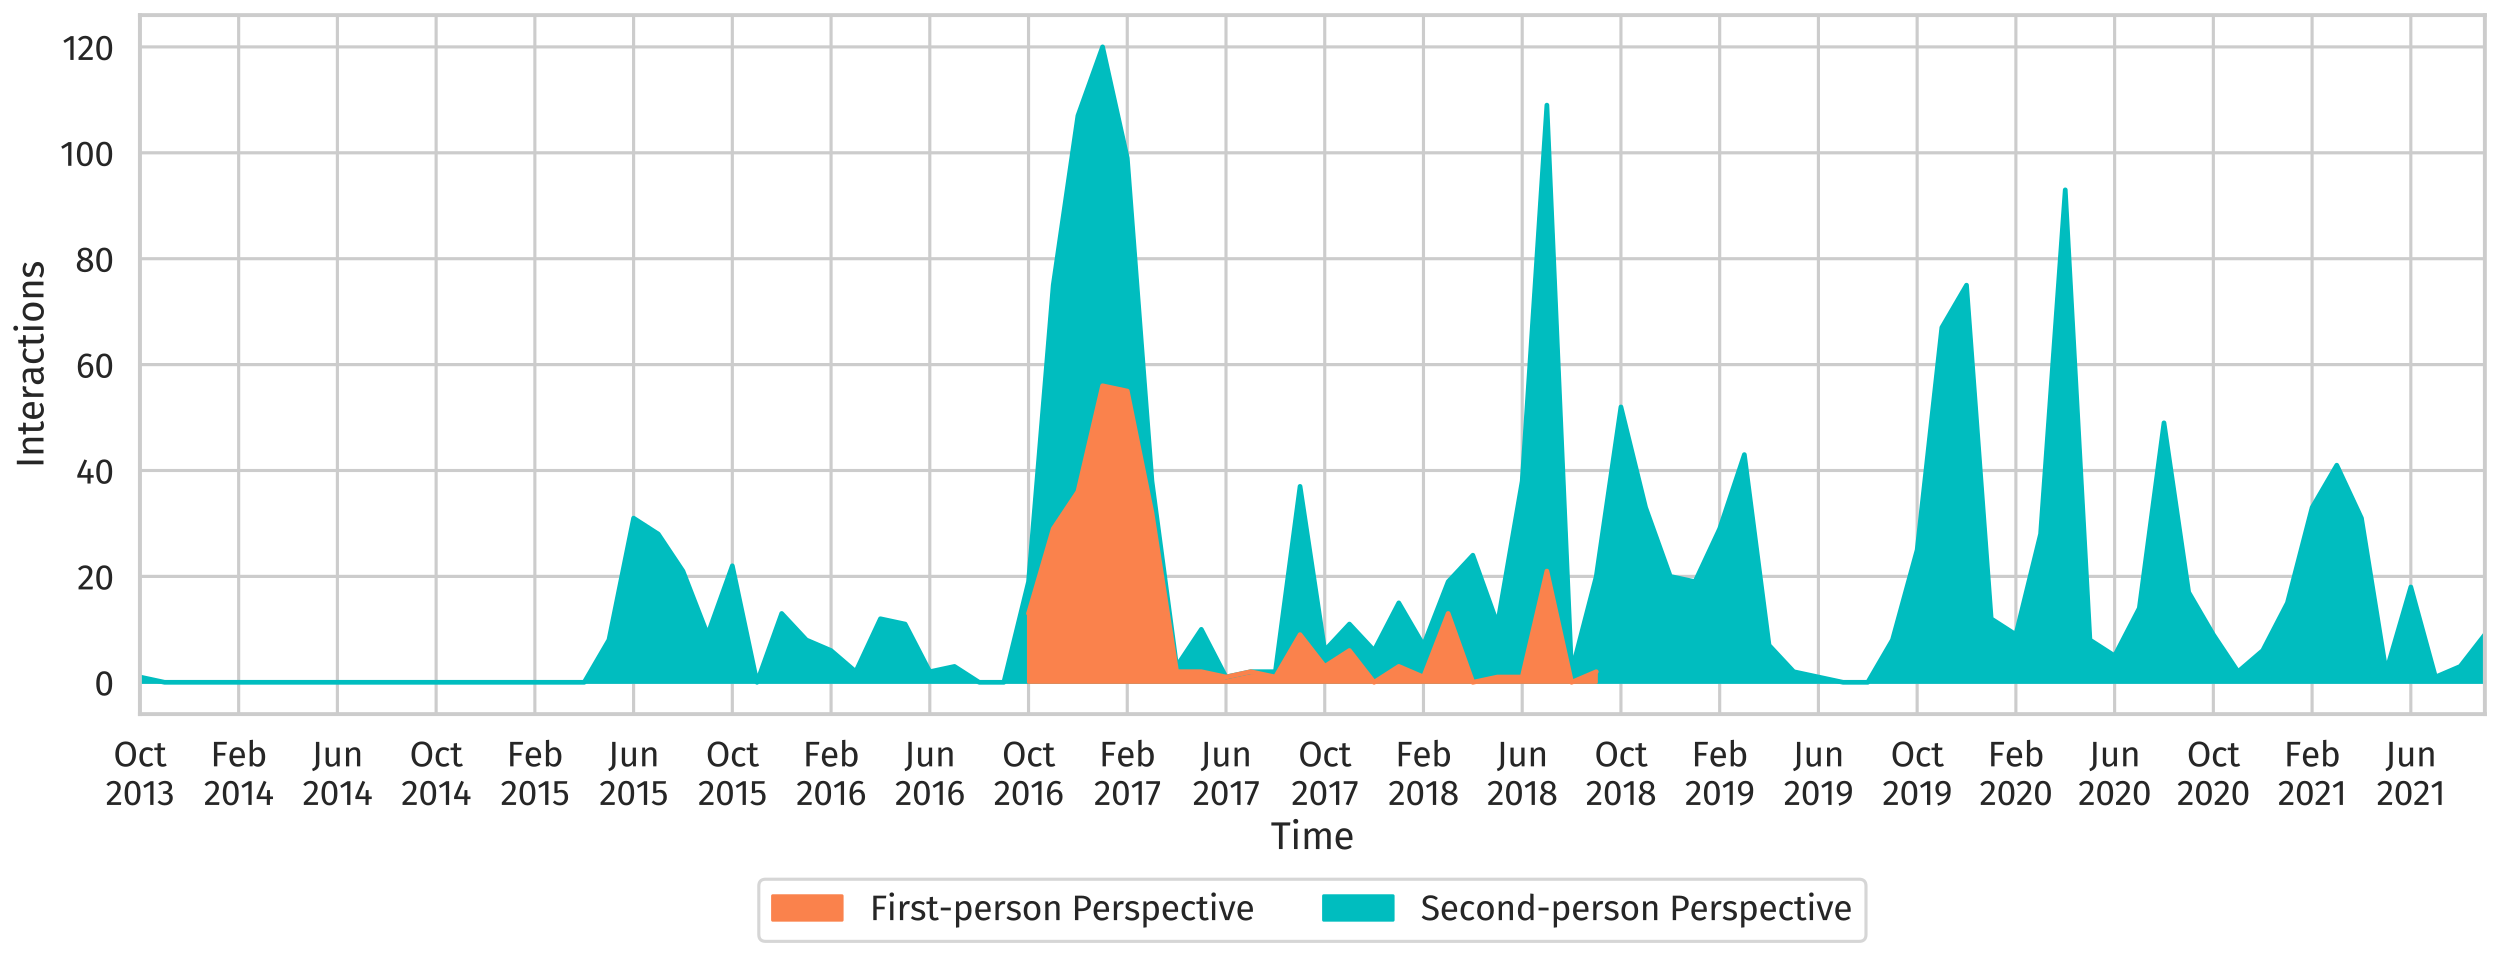 <?xml version="1.0" encoding="utf-8" standalone="no"?>
<!DOCTYPE svg PUBLIC "-//W3C//DTD SVG 1.1//EN"
  "http://www.w3.org/Graphics/SVG/1.1/DTD/svg11.dtd">
<svg xmlns:xlink="http://www.w3.org/1999/xlink" width="1189.79pt" height="455.214pt" viewBox="0 0 1189.79 455.214" xmlns="http://www.w3.org/2000/svg" version="1.1">
 <defs>
  <style type="text/css">*{stroke-linejoin: round; stroke-linecap: butt}</style>
 </defs>
 <g id="figure_1">
  <g id="patch_1">
   <path d="M 0 455.214 
L 1189.79 455.214 
L 1189.79 -0 
L 0 -0 
z
" style="fill: #ffffff"/>
  </g>
  <g id="axes_1">
   <g id="patch_2">
    <path d="M 66.59 339.84 
L 1182.59 339.84 
L 1182.59 7.2 
L 66.59 7.2 
z
" style="fill: #ffffff"/>
   </g>
   <g id="matplotlib.axis_1">
    <g id="xtick_1">
     <g id="line2d_1">
      <path d="M 66.59 339.84 
L 66.59 7.2 
" clip-path="url(#ped667e64c3)" style="fill: none; stroke: #cccccc; stroke-width: 1.5; stroke-linecap: round"/>
     </g>
     <g id="text_1">
      <!-- Oct -->
      <g style="fill: #262626" transform="translate(53.96 364.715) scale(0.165 -0.165)">
       <defs>
        <path id="FiraSans-Regular-4f" d="M 2214 4486 
Q 2771 4486 3190 4220 
Q 3610 3955 3843 3443 
Q 4077 2931 4077 2202 
Q 4077 1485 3843 973 
Q 3610 461 3190 192 
Q 2771 -77 2214 -77 
Q 1658 -77 1238 185 
Q 819 448 585 960 
Q 352 1472 352 2195 
Q 352 2906 585 3424 
Q 819 3942 1241 4214 
Q 1664 4486 2214 4486 
z
M 2214 3987 
Q 1638 3987 1318 3552 
Q 998 3117 998 2195 
Q 998 1280 1321 851 
Q 1645 422 2214 422 
Q 3430 422 3430 2202 
Q 3430 3987 2214 3987 
z
" transform="scale(0.016)"/>
        <path id="FiraSans-Regular-63" d="M 1837 3450 
Q 2138 3450 2387 3363 
Q 2637 3277 2867 3085 
L 2586 2714 
Q 2406 2842 2236 2902 
Q 2067 2963 1862 2963 
Q 1453 2963 1225 2636 
Q 998 2310 998 1670 
Q 998 1030 1222 726 
Q 1446 422 1862 422 
Q 2061 422 2227 483 
Q 2394 544 2598 678 
L 2867 294 
Q 2406 -77 1837 -77 
Q 1152 -77 758 384 
Q 365 845 365 1658 
Q 365 2195 544 2598 
Q 723 3002 1052 3226 
Q 1382 3450 1837 3450 
z
" transform="scale(0.016)"/>
        <path id="FiraSans-Regular-74" d="M 2310 154 
Q 1978 -77 1555 -77 
Q 1126 -77 886 169 
Q 646 416 646 883 
L 646 2918 
L 58 2918 
L 58 3373 
L 646 3373 
L 646 4134 
L 1235 4205 
L 1235 3373 
L 2035 3373 
L 1971 2918 
L 1235 2918 
L 1235 909 
Q 1235 646 1328 528 
Q 1421 410 1638 410 
Q 1837 410 2086 544 
L 2310 154 
z
" transform="scale(0.016)"/>
       </defs>
       <use xlink:href="#FiraSans-Regular-4f"/>
       <use xlink:href="#FiraSans-Regular-63" transform="translate(69.2 0)"/>
       <use xlink:href="#FiraSans-Regular-74" transform="translate(117 0)"/>
      </g>
      <!-- 2013 -->
      <g style="fill: #262626" transform="translate(50.214 383.079) scale(0.165 -0.165)">
       <defs>
        <path id="FiraSans-Regular-32" d="M 1459 4346 
Q 1843 4346 2134 4192 
Q 2426 4038 2586 3772 
Q 2746 3507 2746 3174 
Q 2746 2784 2570 2425 
Q 2394 2067 2029 1651 
Q 1664 1235 922 493 
L 2848 493 
L 2778 0 
L 250 0 
L 250 467 
Q 1107 1357 1465 1769 
Q 1824 2182 1977 2489 
Q 2131 2797 2131 3149 
Q 2131 3482 1939 3670 
Q 1747 3859 1427 3859 
Q 1165 3859 966 3750 
Q 768 3642 544 3392 
L 160 3699 
Q 422 4026 742 4186 
Q 1062 4346 1459 4346 
z
" transform="scale(0.016)"/>
        <path id="FiraSans-Regular-30" d="M 1786 4346 
Q 2496 4346 2857 3779 
Q 3219 3213 3219 2138 
Q 3219 1062 2857 492 
Q 2496 -77 1786 -77 
Q 1075 -77 713 492 
Q 352 1062 352 2138 
Q 352 3213 713 3779 
Q 1075 4346 1786 4346 
z
M 1786 3878 
Q 1370 3878 1168 3468 
Q 966 3059 966 2138 
Q 966 1216 1168 803 
Q 1370 390 1786 390 
Q 2195 390 2400 803 
Q 2605 1216 2605 2138 
Q 2605 3053 2400 3465 
Q 2195 3878 1786 3878 
z
" transform="scale(0.016)"/>
        <path id="FiraSans-Regular-31" d="M 2067 4282 
L 2067 0 
L 1478 0 
L 1478 3654 
L 480 3046 
L 224 3462 
L 1549 4282 
L 2067 4282 
z
" transform="scale(0.016)"/>
        <path id="FiraSans-Regular-33" d="M 1440 4346 
Q 1837 4346 2121 4198 
Q 2406 4051 2556 3801 
Q 2707 3552 2707 3258 
Q 2707 2867 2480 2614 
Q 2253 2362 1875 2272 
Q 2304 2234 2573 1965 
Q 2842 1696 2842 1235 
Q 2842 864 2662 563 
Q 2483 262 2150 92 
Q 1818 -77 1382 -77 
Q 992 -77 665 67 
Q 339 211 96 499 
L 448 826 
Q 659 608 880 505 
Q 1101 403 1363 403 
Q 1766 403 1996 630 
Q 2227 858 2227 1242 
Q 2227 1664 2009 1837 
Q 1792 2010 1376 2010 
L 1056 2010 
L 1126 2464 
L 1344 2464 
Q 1677 2464 1897 2662 
Q 2118 2861 2118 3219 
Q 2118 3520 1926 3696 
Q 1734 3872 1408 3872 
Q 1158 3872 950 3782 
Q 742 3693 525 3488 
L 218 3840 
Q 762 4346 1440 4346 
z
" transform="scale(0.016)"/>
       </defs>
       <use xlink:href="#FiraSans-Regular-32"/>
       <use xlink:href="#FiraSans-Regular-30" transform="translate(49.5 0)"/>
       <use xlink:href="#FiraSans-Regular-31" transform="translate(105.3 0)"/>
       <use xlink:href="#FiraSans-Regular-33" transform="translate(148.6 0)"/>
      </g>
     </g>
    </g>
    <g id="xtick_2">
     <g id="line2d_2">
      <path d="M 113.58 339.84 
L 113.58 7.2 
" clip-path="url(#ped667e64c3)" style="fill: none; stroke: #cccccc; stroke-width: 1.5; stroke-linecap: round"/>
     </g>
     <g id="text_2">
      <!-- Feb -->
      <g style="fill: #262626" transform="translate(100.132 364.715) scale(0.165 -0.165)">
       <defs>
        <path id="FiraSans-Regular-46" d="M 640 0 
L 640 4410 
L 2982 4410 
L 2912 3923 
L 1248 3923 
L 1248 2419 
L 2688 2419 
L 2688 1939 
L 1248 1939 
L 1248 0 
L 640 0 
z
" transform="scale(0.016)"/>
        <path id="FiraSans-Regular-65" d="M 3155 1786 
Q 3155 1638 3142 1485 
L 992 1485 
Q 1030 928 1273 665 
Q 1517 403 1901 403 
Q 2144 403 2349 473 
Q 2554 544 2778 698 
L 3034 346 
Q 2496 -77 1856 -77 
Q 1152 -77 758 384 
Q 365 845 365 1651 
Q 365 2176 534 2582 
Q 704 2989 1021 3219 
Q 1338 3450 1766 3450 
Q 2438 3450 2796 3008 
Q 3155 2566 3155 1786 
z
M 2573 1958 
Q 2573 2458 2374 2720 
Q 2176 2982 1779 2982 
Q 1056 2982 992 1920 
L 2573 1920 
L 2573 1958 
z
" transform="scale(0.016)"/>
        <path id="FiraSans-Regular-62" d="M 2150 3450 
Q 2726 3450 3065 2986 
Q 3405 2522 3405 1690 
Q 3405 1165 3245 765 
Q 3085 365 2784 144 
Q 2483 -77 2080 -77 
Q 1549 -77 1184 371 
L 1126 0 
L 608 0 
L 608 4730 
L 1197 4800 
L 1197 2950 
Q 1562 3450 2150 3450 
z
M 1939 390 
Q 2330 390 2550 707 
Q 2771 1024 2771 1690 
Q 2771 2374 2566 2678 
Q 2362 2982 1984 2982 
Q 1536 2982 1197 2458 
L 1197 845 
Q 1331 634 1526 512 
Q 1722 390 1939 390 
z
" transform="scale(0.016)"/>
       </defs>
       <use xlink:href="#FiraSans-Regular-46"/>
       <use xlink:href="#FiraSans-Regular-65" transform="translate(49.1 0)"/>
       <use xlink:href="#FiraSans-Regular-62" transform="translate(103.6 0)"/>
      </g>
      <!-- 2014 -->
      <g style="fill: #262626" transform="translate(96.932 383.079) scale(0.165 -0.165)">
       <defs>
        <path id="FiraSans-Regular-34" d="M 3213 1523 
L 3213 1056 
L 2656 1056 
L 2656 0 
L 2086 0 
L 2086 1056 
L 256 1056 
L 256 1478 
L 1542 4346 
L 2035 4141 
L 877 1523 
L 2093 1523 
L 2144 2675 
L 2656 2675 
L 2656 1523 
L 3213 1523 
z
" transform="scale(0.016)"/>
       </defs>
       <use xlink:href="#FiraSans-Regular-32"/>
       <use xlink:href="#FiraSans-Regular-30" transform="translate(49.5 0)"/>
       <use xlink:href="#FiraSans-Regular-31" transform="translate(105.3 0)"/>
       <use xlink:href="#FiraSans-Regular-34" transform="translate(148.6 0)"/>
      </g>
     </g>
    </g>
    <g id="xtick_3">
     <g id="line2d_3">
      <path d="M 160.569 339.84 
L 160.569 7.2 
" clip-path="url(#ped667e64c3)" style="fill: none; stroke: #cccccc; stroke-width: 1.5; stroke-linecap: round"/>
     </g>
     <g id="text_3">
      <!-- Jun -->
      <g style="fill: #262626" transform="translate(148.417 364.715) scale(0.165 -0.165)">
       <defs>
        <path id="FiraSans-Regular-4a" d="M 1344 614 
Q 1344 -38 1059 -364 
Q 774 -691 192 -877 
L 32 -435 
Q 326 -320 473 -185 
Q 621 -51 678 141 
Q 736 333 736 640 
L 736 4410 
L 1344 4410 
L 1344 614 
z
" transform="scale(0.016)"/>
        <path id="FiraSans-Regular-75" d="M 3117 0 
L 2611 0 
L 2566 525 
Q 2374 211 2124 67 
Q 1875 -77 1517 -77 
Q 1075 -77 825 192 
Q 576 461 576 954 
L 576 3373 
L 1165 3373 
L 1165 1018 
Q 1165 672 1286 528 
Q 1408 384 1683 384 
Q 2176 384 2528 966 
L 2528 3373 
L 3117 3373 
L 3117 0 
z
" transform="scale(0.016)"/>
        <path id="FiraSans-Regular-6e" d="M 2195 3450 
Q 2656 3450 2915 3174 
Q 3174 2899 3174 2419 
L 3174 0 
L 2586 0 
L 2586 2336 
Q 2586 2694 2451 2841 
Q 2317 2989 2054 2989 
Q 1786 2989 1581 2835 
Q 1376 2682 1197 2394 
L 1197 0 
L 608 0 
L 608 3373 
L 1114 3373 
L 1165 2874 
Q 1344 3142 1609 3296 
Q 1875 3450 2195 3450 
z
" transform="scale(0.016)"/>
       </defs>
       <use xlink:href="#FiraSans-Regular-4a"/>
       <use xlink:href="#FiraSans-Regular-75" transform="translate(30.5 0)"/>
       <use xlink:href="#FiraSans-Regular-6e" transform="translate(88.7 0)"/>
      </g>
      <!-- 2014 -->
      <g style="fill: #262626" transform="translate(143.921 383.079) scale(0.165 -0.165)">
       <use xlink:href="#FiraSans-Regular-32"/>
       <use xlink:href="#FiraSans-Regular-30" transform="translate(49.5 0)"/>
       <use xlink:href="#FiraSans-Regular-31" transform="translate(105.3 0)"/>
       <use xlink:href="#FiraSans-Regular-34" transform="translate(148.6 0)"/>
      </g>
     </g>
    </g>
    <g id="xtick_4">
     <g id="line2d_4">
      <path d="M 207.559 339.84 
L 207.559 7.2 
" clip-path="url(#ped667e64c3)" style="fill: none; stroke: #cccccc; stroke-width: 1.5; stroke-linecap: round"/>
     </g>
     <g id="text_4">
      <!-- Oct -->
      <g style="fill: #262626" transform="translate(194.929 364.715) scale(0.165 -0.165)">
       <use xlink:href="#FiraSans-Regular-4f"/>
       <use xlink:href="#FiraSans-Regular-63" transform="translate(69.2 0)"/>
       <use xlink:href="#FiraSans-Regular-74" transform="translate(117 0)"/>
      </g>
      <!-- 2014 -->
      <g style="fill: #262626" transform="translate(190.911 383.079) scale(0.165 -0.165)">
       <use xlink:href="#FiraSans-Regular-32"/>
       <use xlink:href="#FiraSans-Regular-30" transform="translate(49.5 0)"/>
       <use xlink:href="#FiraSans-Regular-31" transform="translate(105.3 0)"/>
       <use xlink:href="#FiraSans-Regular-34" transform="translate(148.6 0)"/>
      </g>
     </g>
    </g>
    <g id="xtick_5">
     <g id="line2d_5">
      <path d="M 254.548 339.84 
L 254.548 7.2 
" clip-path="url(#ped667e64c3)" style="fill: none; stroke: #cccccc; stroke-width: 1.5; stroke-linecap: round"/>
     </g>
     <g id="text_5">
      <!-- Feb -->
      <g style="fill: #262626" transform="translate(241.101 364.715) scale(0.165 -0.165)">
       <use xlink:href="#FiraSans-Regular-46"/>
       <use xlink:href="#FiraSans-Regular-65" transform="translate(49.1 0)"/>
       <use xlink:href="#FiraSans-Regular-62" transform="translate(103.6 0)"/>
      </g>
      <!-- 2015 -->
      <g style="fill: #262626" transform="translate(238.157 383.079) scale(0.165 -0.165)">
       <defs>
        <path id="FiraSans-Regular-35" d="M 2688 3821 
L 1018 3821 
L 1018 2560 
Q 1344 2726 1702 2726 
Q 2253 2726 2585 2364 
Q 2918 2003 2918 1370 
Q 2918 947 2732 617 
Q 2547 288 2211 105 
Q 1875 -77 1434 -77 
Q 1043 -77 736 60 
Q 429 198 166 467 
L 512 806 
Q 717 602 934 502 
Q 1152 403 1427 403 
Q 1837 403 2070 659 
Q 2304 915 2304 1382 
Q 2304 1850 2093 2061 
Q 1882 2272 1523 2272 
Q 1357 2272 1216 2237 
Q 1075 2202 915 2125 
L 454 2125 
L 454 4282 
L 2771 4282 
L 2688 3821 
z
" transform="scale(0.016)"/>
       </defs>
       <use xlink:href="#FiraSans-Regular-32"/>
       <use xlink:href="#FiraSans-Regular-30" transform="translate(49.5 0)"/>
       <use xlink:href="#FiraSans-Regular-31" transform="translate(105.3 0)"/>
       <use xlink:href="#FiraSans-Regular-35" transform="translate(148.6 0)"/>
      </g>
     </g>
    </g>
    <g id="xtick_6">
     <g id="line2d_6">
      <path d="M 301.538 339.84 
L 301.538 7.2 
" clip-path="url(#ped667e64c3)" style="fill: none; stroke: #cccccc; stroke-width: 1.5; stroke-linecap: round"/>
     </g>
     <g id="text_6">
      <!-- Jun -->
      <g style="fill: #262626" transform="translate(289.386 364.715) scale(0.165 -0.165)">
       <use xlink:href="#FiraSans-Regular-4a"/>
       <use xlink:href="#FiraSans-Regular-75" transform="translate(30.5 0)"/>
       <use xlink:href="#FiraSans-Regular-6e" transform="translate(88.7 0)"/>
      </g>
      <!-- 2015 -->
      <g style="fill: #262626" transform="translate(285.146 383.079) scale(0.165 -0.165)">
       <use xlink:href="#FiraSans-Regular-32"/>
       <use xlink:href="#FiraSans-Regular-30" transform="translate(49.5 0)"/>
       <use xlink:href="#FiraSans-Regular-31" transform="translate(105.3 0)"/>
       <use xlink:href="#FiraSans-Regular-35" transform="translate(148.6 0)"/>
      </g>
     </g>
    </g>
    <g id="xtick_7">
     <g id="line2d_7">
      <path d="M 348.527 339.84 
L 348.527 7.2 
" clip-path="url(#ped667e64c3)" style="fill: none; stroke: #cccccc; stroke-width: 1.5; stroke-linecap: round"/>
     </g>
     <g id="text_7">
      <!-- Oct -->
      <g style="fill: #262626" transform="translate(335.897 364.715) scale(0.165 -0.165)">
       <use xlink:href="#FiraSans-Regular-4f"/>
       <use xlink:href="#FiraSans-Regular-63" transform="translate(69.2 0)"/>
       <use xlink:href="#FiraSans-Regular-74" transform="translate(117 0)"/>
      </g>
      <!-- 2015 -->
      <g style="fill: #262626" transform="translate(332.136 383.079) scale(0.165 -0.165)">
       <use xlink:href="#FiraSans-Regular-32"/>
       <use xlink:href="#FiraSans-Regular-30" transform="translate(49.5 0)"/>
       <use xlink:href="#FiraSans-Regular-31" transform="translate(105.3 0)"/>
       <use xlink:href="#FiraSans-Regular-35" transform="translate(148.6 0)"/>
      </g>
     </g>
    </g>
    <g id="xtick_8">
     <g id="line2d_8">
      <path d="M 395.517 339.84 
L 395.517 7.2 
" clip-path="url(#ped667e64c3)" style="fill: none; stroke: #cccccc; stroke-width: 1.5; stroke-linecap: round"/>
     </g>
     <g id="text_8">
      <!-- Feb -->
      <g style="fill: #262626" transform="translate(382.069 364.715) scale(0.165 -0.165)">
       <use xlink:href="#FiraSans-Regular-46"/>
       <use xlink:href="#FiraSans-Regular-65" transform="translate(49.1 0)"/>
       <use xlink:href="#FiraSans-Regular-62" transform="translate(103.6 0)"/>
      </g>
      <!-- 2016 -->
      <g style="fill: #262626" transform="translate(378.861 383.079) scale(0.165 -0.165)">
       <defs>
        <path id="FiraSans-Regular-36" d="M 1971 2816 
Q 2298 2816 2566 2662 
Q 2835 2509 2995 2201 
Q 3155 1894 3155 1453 
Q 3155 998 2972 649 
Q 2790 301 2480 112 
Q 2170 -77 1792 -77 
Q 1043 -77 697 476 
Q 352 1030 352 2010 
Q 352 2707 547 3235 
Q 742 3763 1107 4054 
Q 1472 4346 1971 4346 
Q 2458 4346 2854 4083 
L 2624 3693 
Q 2323 3878 1965 3878 
Q 1504 3878 1235 3436 
Q 966 2995 941 2253 
Q 1338 2816 1971 2816 
z
M 1792 390 
Q 2163 390 2361 672 
Q 2560 954 2560 1434 
Q 2560 2349 1869 2349 
Q 1587 2349 1350 2192 
Q 1114 2035 947 1760 
Q 966 1056 1168 723 
Q 1370 390 1792 390 
z
" transform="scale(0.016)"/>
       </defs>
       <use xlink:href="#FiraSans-Regular-32"/>
       <use xlink:href="#FiraSans-Regular-30" transform="translate(49.5 0)"/>
       <use xlink:href="#FiraSans-Regular-31" transform="translate(105.3 0)"/>
       <use xlink:href="#FiraSans-Regular-36" transform="translate(148.6 0)"/>
      </g>
     </g>
    </g>
    <g id="xtick_9">
     <g id="line2d_9">
      <path d="M 442.506 339.84 
L 442.506 7.2 
" clip-path="url(#ped667e64c3)" style="fill: none; stroke: #cccccc; stroke-width: 1.5; stroke-linecap: round"/>
     </g>
     <g id="text_9">
      <!-- Jun -->
      <g style="fill: #262626" transform="translate(430.354 364.715) scale(0.165 -0.165)">
       <use xlink:href="#FiraSans-Regular-4a"/>
       <use xlink:href="#FiraSans-Regular-75" transform="translate(30.5 0)"/>
       <use xlink:href="#FiraSans-Regular-6e" transform="translate(88.7 0)"/>
      </g>
      <!-- 2016 -->
      <g style="fill: #262626" transform="translate(425.85 383.079) scale(0.165 -0.165)">
       <use xlink:href="#FiraSans-Regular-32"/>
       <use xlink:href="#FiraSans-Regular-30" transform="translate(49.5 0)"/>
       <use xlink:href="#FiraSans-Regular-31" transform="translate(105.3 0)"/>
       <use xlink:href="#FiraSans-Regular-36" transform="translate(148.6 0)"/>
      </g>
     </g>
    </g>
    <g id="xtick_10">
     <g id="line2d_10">
      <path d="M 489.496 339.84 
L 489.496 7.2 
" clip-path="url(#ped667e64c3)" style="fill: none; stroke: #cccccc; stroke-width: 1.5; stroke-linecap: round"/>
     </g>
     <g id="text_10">
      <!-- Oct -->
      <g style="fill: #262626" transform="translate(476.865 364.715) scale(0.165 -0.165)">
       <use xlink:href="#FiraSans-Regular-4f"/>
       <use xlink:href="#FiraSans-Regular-63" transform="translate(69.2 0)"/>
       <use xlink:href="#FiraSans-Regular-74" transform="translate(117 0)"/>
      </g>
      <!-- 2016 -->
      <g style="fill: #262626" transform="translate(472.84 383.079) scale(0.165 -0.165)">
       <use xlink:href="#FiraSans-Regular-32"/>
       <use xlink:href="#FiraSans-Regular-30" transform="translate(49.5 0)"/>
       <use xlink:href="#FiraSans-Regular-31" transform="translate(105.3 0)"/>
       <use xlink:href="#FiraSans-Regular-36" transform="translate(148.6 0)"/>
      </g>
     </g>
    </g>
    <g id="xtick_11">
     <g id="line2d_11">
      <path d="M 536.485 339.84 
L 536.485 7.2 
" clip-path="url(#ped667e64c3)" style="fill: none; stroke: #cccccc; stroke-width: 1.5; stroke-linecap: round"/>
     </g>
     <g id="text_11">
      <!-- Feb -->
      <g style="fill: #262626" transform="translate(523.038 364.715) scale(0.165 -0.165)">
       <use xlink:href="#FiraSans-Regular-46"/>
       <use xlink:href="#FiraSans-Regular-65" transform="translate(49.1 0)"/>
       <use xlink:href="#FiraSans-Regular-62" transform="translate(103.6 0)"/>
      </g>
      <!-- 2017 -->
      <g style="fill: #262626" transform="translate(520.563 383.079) scale(0.165 -0.165)">
       <defs>
        <path id="FiraSans-Regular-37" d="M 2650 4282 
L 2650 3840 
L 1050 -64 
L 512 115 
L 2054 3802 
L 160 3802 
L 160 4282 
L 2650 4282 
z
" transform="scale(0.016)"/>
       </defs>
       <use xlink:href="#FiraSans-Regular-32"/>
       <use xlink:href="#FiraSans-Regular-30" transform="translate(49.5 0)"/>
       <use xlink:href="#FiraSans-Regular-31" transform="translate(105.3 0)"/>
       <use xlink:href="#FiraSans-Regular-37" transform="translate(148.6 0)"/>
      </g>
     </g>
    </g>
    <g id="xtick_12">
     <g id="line2d_12">
      <path d="M 583.475 339.84 
L 583.475 7.2 
" clip-path="url(#ped667e64c3)" style="fill: none; stroke: #cccccc; stroke-width: 1.5; stroke-linecap: round"/>
     </g>
     <g id="text_12">
      <!-- Jun -->
      <g style="fill: #262626" transform="translate(571.323 364.715) scale(0.165 -0.165)">
       <use xlink:href="#FiraSans-Regular-4a"/>
       <use xlink:href="#FiraSans-Regular-75" transform="translate(30.5 0)"/>
       <use xlink:href="#FiraSans-Regular-6e" transform="translate(88.7 0)"/>
      </g>
      <!-- 2017 -->
      <g style="fill: #262626" transform="translate(567.552 383.079) scale(0.165 -0.165)">
       <use xlink:href="#FiraSans-Regular-32"/>
       <use xlink:href="#FiraSans-Regular-30" transform="translate(49.5 0)"/>
       <use xlink:href="#FiraSans-Regular-31" transform="translate(105.3 0)"/>
       <use xlink:href="#FiraSans-Regular-37" transform="translate(148.6 0)"/>
      </g>
     </g>
    </g>
    <g id="xtick_13">
     <g id="line2d_13">
      <path d="M 630.464 339.84 
L 630.464 7.2 
" clip-path="url(#ped667e64c3)" style="fill: none; stroke: #cccccc; stroke-width: 1.5; stroke-linecap: round"/>
     </g>
     <g id="text_13">
      <!-- Oct -->
      <g style="fill: #262626" transform="translate(617.834 364.715) scale(0.165 -0.165)">
       <use xlink:href="#FiraSans-Regular-4f"/>
       <use xlink:href="#FiraSans-Regular-63" transform="translate(69.2 0)"/>
       <use xlink:href="#FiraSans-Regular-74" transform="translate(117 0)"/>
      </g>
      <!-- 2017 -->
      <g style="fill: #262626" transform="translate(614.542 383.079) scale(0.165 -0.165)">
       <use xlink:href="#FiraSans-Regular-32"/>
       <use xlink:href="#FiraSans-Regular-30" transform="translate(49.5 0)"/>
       <use xlink:href="#FiraSans-Regular-31" transform="translate(105.3 0)"/>
       <use xlink:href="#FiraSans-Regular-37" transform="translate(148.6 0)"/>
      </g>
     </g>
    </g>
    <g id="xtick_14">
     <g id="line2d_14">
      <path d="M 677.454 339.84 
L 677.454 7.2 
" clip-path="url(#ped667e64c3)" style="fill: none; stroke: #cccccc; stroke-width: 1.5; stroke-linecap: round"/>
     </g>
     <g id="text_14">
      <!-- Feb -->
      <g style="fill: #262626" transform="translate(664.006 364.715) scale(0.165 -0.165)">
       <use xlink:href="#FiraSans-Regular-46"/>
       <use xlink:href="#FiraSans-Regular-65" transform="translate(49.1 0)"/>
       <use xlink:href="#FiraSans-Regular-62" transform="translate(103.6 0)"/>
      </g>
      <!-- 2018 -->
      <g style="fill: #262626" transform="translate(660.649 383.079) scale(0.165 -0.165)">
       <defs>
        <path id="FiraSans-Regular-38" d="M 2336 2298 
Q 3238 1933 3238 1146 
Q 3238 794 3049 515 
Q 2861 237 2521 80 
Q 2182 -77 1754 -77 
Q 1318 -77 985 76 
Q 653 230 470 505 
Q 288 781 288 1133 
Q 288 1530 502 1798 
Q 717 2067 1133 2246 
Q 794 2419 630 2665 
Q 467 2912 467 3245 
Q 467 3590 649 3840 
Q 832 4090 1129 4218 
Q 1427 4346 1766 4346 
Q 2099 4346 2396 4224 
Q 2694 4102 2880 3856 
Q 3066 3610 3066 3264 
Q 3066 2944 2886 2713 
Q 2707 2483 2336 2298 
z
M 1766 3904 
Q 1434 3904 1238 3731 
Q 1043 3558 1043 3238 
Q 1043 2931 1232 2771 
Q 1421 2611 1837 2477 
L 1946 2438 
Q 2234 2605 2362 2790 
Q 2490 2976 2490 3245 
Q 2490 3546 2301 3725 
Q 2112 3904 1766 3904 
z
M 1760 390 
Q 2157 390 2390 595 
Q 2624 800 2624 1139 
Q 2624 1370 2534 1526 
Q 2445 1683 2246 1801 
Q 2048 1920 1690 2042 
L 1530 2099 
Q 1210 1946 1056 1712 
Q 902 1478 902 1133 
Q 902 781 1132 585 
Q 1363 390 1760 390 
z
" transform="scale(0.016)"/>
       </defs>
       <use xlink:href="#FiraSans-Regular-32"/>
       <use xlink:href="#FiraSans-Regular-30" transform="translate(49.5 0)"/>
       <use xlink:href="#FiraSans-Regular-31" transform="translate(105.3 0)"/>
       <use xlink:href="#FiraSans-Regular-38" transform="translate(148.6 0)"/>
      </g>
     </g>
    </g>
    <g id="xtick_15">
     <g id="line2d_15">
      <path d="M 724.443 339.84 
L 724.443 7.2 
" clip-path="url(#ped667e64c3)" style="fill: none; stroke: #cccccc; stroke-width: 1.5; stroke-linecap: round"/>
     </g>
     <g id="text_15">
      <!-- Jun -->
      <g style="fill: #262626" transform="translate(712.291 364.715) scale(0.165 -0.165)">
       <use xlink:href="#FiraSans-Regular-4a"/>
       <use xlink:href="#FiraSans-Regular-75" transform="translate(30.5 0)"/>
       <use xlink:href="#FiraSans-Regular-6e" transform="translate(88.7 0)"/>
      </g>
      <!-- 2018 -->
      <g style="fill: #262626" transform="translate(707.639 383.079) scale(0.165 -0.165)">
       <use xlink:href="#FiraSans-Regular-32"/>
       <use xlink:href="#FiraSans-Regular-30" transform="translate(49.5 0)"/>
       <use xlink:href="#FiraSans-Regular-31" transform="translate(105.3 0)"/>
       <use xlink:href="#FiraSans-Regular-38" transform="translate(148.6 0)"/>
      </g>
     </g>
    </g>
    <g id="xtick_16">
     <g id="line2d_16">
      <path d="M 771.432 339.84 
L 771.432 7.2 
" clip-path="url(#ped667e64c3)" style="fill: none; stroke: #cccccc; stroke-width: 1.5; stroke-linecap: round"/>
     </g>
     <g id="text_16">
      <!-- Oct -->
      <g style="fill: #262626" transform="translate(758.802 364.715) scale(0.165 -0.165)">
       <use xlink:href="#FiraSans-Regular-4f"/>
       <use xlink:href="#FiraSans-Regular-63" transform="translate(69.2 0)"/>
       <use xlink:href="#FiraSans-Regular-74" transform="translate(117 0)"/>
      </g>
      <!-- 2018 -->
      <g style="fill: #262626" transform="translate(754.628 383.079) scale(0.165 -0.165)">
       <use xlink:href="#FiraSans-Regular-32"/>
       <use xlink:href="#FiraSans-Regular-30" transform="translate(49.5 0)"/>
       <use xlink:href="#FiraSans-Regular-31" transform="translate(105.3 0)"/>
       <use xlink:href="#FiraSans-Regular-38" transform="translate(148.6 0)"/>
      </g>
     </g>
    </g>
    <g id="xtick_17">
     <g id="line2d_17">
      <path d="M 818.422 339.84 
L 818.422 7.2 
" clip-path="url(#ped667e64c3)" style="fill: none; stroke: #cccccc; stroke-width: 1.5; stroke-linecap: round"/>
     </g>
     <g id="text_17">
      <!-- Feb -->
      <g style="fill: #262626" transform="translate(804.974 364.715) scale(0.165 -0.165)">
       <use xlink:href="#FiraSans-Regular-46"/>
       <use xlink:href="#FiraSans-Regular-65" transform="translate(49.1 0)"/>
       <use xlink:href="#FiraSans-Regular-62" transform="translate(103.6 0)"/>
      </g>
      <!-- 2019 -->
      <g style="fill: #262626" transform="translate(801.832 383.079) scale(0.165 -0.165)">
       <defs>
        <path id="FiraSans-Regular-39" d="M 1658 4346 
Q 2336 4346 2688 3901 
Q 3040 3456 3040 2682 
Q 3040 1805 2803 1270 
Q 2566 736 2080 419 
Q 1594 102 762 -141 
L 627 301 
Q 1485 544 1942 960 
Q 2400 1376 2432 2067 
Q 2285 1837 2035 1696 
Q 1786 1555 1472 1555 
Q 1139 1555 870 1724 
Q 602 1894 445 2204 
Q 288 2515 288 2931 
Q 288 3366 473 3686 
Q 659 4006 969 4176 
Q 1280 4346 1658 4346 
z
M 1594 2016 
Q 2099 2016 2445 2547 
Q 2458 3258 2269 3568 
Q 2080 3878 1670 3878 
Q 1293 3878 1088 3628 
Q 883 3379 883 2918 
Q 883 2470 1075 2243 
Q 1267 2016 1594 2016 
z
" transform="scale(0.016)"/>
       </defs>
       <use xlink:href="#FiraSans-Regular-32"/>
       <use xlink:href="#FiraSans-Regular-30" transform="translate(49.5 0)"/>
       <use xlink:href="#FiraSans-Regular-31" transform="translate(105.3 0)"/>
       <use xlink:href="#FiraSans-Regular-39" transform="translate(148.6 0)"/>
      </g>
     </g>
    </g>
    <g id="xtick_18">
     <g id="line2d_18">
      <path d="M 865.411 339.84 
L 865.411 7.2 
" clip-path="url(#ped667e64c3)" style="fill: none; stroke: #cccccc; stroke-width: 1.5; stroke-linecap: round"/>
     </g>
     <g id="text_18">
      <!-- Jun -->
      <g style="fill: #262626" transform="translate(853.259 364.715) scale(0.165 -0.165)">
       <use xlink:href="#FiraSans-Regular-4a"/>
       <use xlink:href="#FiraSans-Regular-75" transform="translate(30.5 0)"/>
       <use xlink:href="#FiraSans-Regular-6e" transform="translate(88.7 0)"/>
      </g>
      <!-- 2019 -->
      <g style="fill: #262626" transform="translate(848.821 383.079) scale(0.165 -0.165)">
       <use xlink:href="#FiraSans-Regular-32"/>
       <use xlink:href="#FiraSans-Regular-30" transform="translate(49.5 0)"/>
       <use xlink:href="#FiraSans-Regular-31" transform="translate(105.3 0)"/>
       <use xlink:href="#FiraSans-Regular-39" transform="translate(148.6 0)"/>
      </g>
     </g>
    </g>
    <g id="xtick_19">
     <g id="line2d_19">
      <path d="M 912.401 339.84 
L 912.401 7.2 
" clip-path="url(#ped667e64c3)" style="fill: none; stroke: #cccccc; stroke-width: 1.5; stroke-linecap: round"/>
     </g>
     <g id="text_19">
      <!-- Oct -->
      <g style="fill: #262626" transform="translate(899.771 364.715) scale(0.165 -0.165)">
       <use xlink:href="#FiraSans-Regular-4f"/>
       <use xlink:href="#FiraSans-Regular-63" transform="translate(69.2 0)"/>
       <use xlink:href="#FiraSans-Regular-74" transform="translate(117 0)"/>
      </g>
      <!-- 2019 -->
      <g style="fill: #262626" transform="translate(895.811 383.079) scale(0.165 -0.165)">
       <use xlink:href="#FiraSans-Regular-32"/>
       <use xlink:href="#FiraSans-Regular-30" transform="translate(49.5 0)"/>
       <use xlink:href="#FiraSans-Regular-31" transform="translate(105.3 0)"/>
       <use xlink:href="#FiraSans-Regular-39" transform="translate(148.6 0)"/>
      </g>
     </g>
    </g>
    <g id="xtick_20">
     <g id="line2d_20">
      <path d="M 959.39 339.84 
L 959.39 7.2 
" clip-path="url(#ped667e64c3)" style="fill: none; stroke: #cccccc; stroke-width: 1.5; stroke-linecap: round"/>
     </g>
     <g id="text_20">
      <!-- Feb -->
      <g style="fill: #262626" transform="translate(945.943 364.715) scale(0.165 -0.165)">
       <use xlink:href="#FiraSans-Regular-46"/>
       <use xlink:href="#FiraSans-Regular-65" transform="translate(49.1 0)"/>
       <use xlink:href="#FiraSans-Regular-62" transform="translate(103.6 0)"/>
      </g>
      <!-- 2020 -->
      <g style="fill: #262626" transform="translate(942.016 383.079) scale(0.165 -0.165)">
       <use xlink:href="#FiraSans-Regular-32"/>
       <use xlink:href="#FiraSans-Regular-30" transform="translate(49.5 0)"/>
       <use xlink:href="#FiraSans-Regular-32" transform="translate(105.3 0)"/>
       <use xlink:href="#FiraSans-Regular-30" transform="translate(154.8 0)"/>
      </g>
     </g>
    </g>
    <g id="xtick_21">
     <g id="line2d_21">
      <path d="M 1006.38 339.84 
L 1006.38 7.2 
" clip-path="url(#ped667e64c3)" style="fill: none; stroke: #cccccc; stroke-width: 1.5; stroke-linecap: round"/>
     </g>
     <g id="text_21">
      <!-- Jun -->
      <g style="fill: #262626" transform="translate(994.228 364.715) scale(0.165 -0.165)">
       <use xlink:href="#FiraSans-Regular-4a"/>
       <use xlink:href="#FiraSans-Regular-75" transform="translate(30.5 0)"/>
       <use xlink:href="#FiraSans-Regular-6e" transform="translate(88.7 0)"/>
      </g>
      <!-- 2020 -->
      <g style="fill: #262626" transform="translate(989.006 383.079) scale(0.165 -0.165)">
       <use xlink:href="#FiraSans-Regular-32"/>
       <use xlink:href="#FiraSans-Regular-30" transform="translate(49.5 0)"/>
       <use xlink:href="#FiraSans-Regular-32" transform="translate(105.3 0)"/>
       <use xlink:href="#FiraSans-Regular-30" transform="translate(154.8 0)"/>
      </g>
     </g>
    </g>
    <g id="xtick_22">
     <g id="line2d_22">
      <path d="M 1053.369 339.84 
L 1053.369 7.2 
" clip-path="url(#ped667e64c3)" style="fill: none; stroke: #cccccc; stroke-width: 1.5; stroke-linecap: round"/>
     </g>
     <g id="text_22">
      <!-- Oct -->
      <g style="fill: #262626" transform="translate(1040.739 364.715) scale(0.165 -0.165)">
       <use xlink:href="#FiraSans-Regular-4f"/>
       <use xlink:href="#FiraSans-Regular-63" transform="translate(69.2 0)"/>
       <use xlink:href="#FiraSans-Regular-74" transform="translate(117 0)"/>
      </g>
      <!-- 2020 -->
      <g style="fill: #262626" transform="translate(1035.995 383.079) scale(0.165 -0.165)">
       <use xlink:href="#FiraSans-Regular-32"/>
       <use xlink:href="#FiraSans-Regular-30" transform="translate(49.5 0)"/>
       <use xlink:href="#FiraSans-Regular-32" transform="translate(105.3 0)"/>
       <use xlink:href="#FiraSans-Regular-30" transform="translate(154.8 0)"/>
      </g>
     </g>
    </g>
    <g id="xtick_23">
     <g id="line2d_23">
      <path d="M 1100.359 339.84 
L 1100.359 7.2 
" clip-path="url(#ped667e64c3)" style="fill: none; stroke: #cccccc; stroke-width: 1.5; stroke-linecap: round"/>
     </g>
     <g id="text_23">
      <!-- Feb -->
      <g style="fill: #262626" transform="translate(1086.911 364.715) scale(0.165 -0.165)">
       <use xlink:href="#FiraSans-Regular-46"/>
       <use xlink:href="#FiraSans-Regular-65" transform="translate(49.1 0)"/>
       <use xlink:href="#FiraSans-Regular-62" transform="translate(103.6 0)"/>
      </g>
      <!-- 2021 -->
      <g style="fill: #262626" transform="translate(1084.016 383.079) scale(0.165 -0.165)">
       <use xlink:href="#FiraSans-Regular-32"/>
       <use xlink:href="#FiraSans-Regular-30" transform="translate(49.5 0)"/>
       <use xlink:href="#FiraSans-Regular-32" transform="translate(105.3 0)"/>
       <use xlink:href="#FiraSans-Regular-31" transform="translate(154.8 0)"/>
      </g>
     </g>
    </g>
    <g id="xtick_24">
     <g id="line2d_24">
      <path d="M 1147.348 339.84 
L 1147.348 7.2 
" clip-path="url(#ped667e64c3)" style="fill: none; stroke: #cccccc; stroke-width: 1.5; stroke-linecap: round"/>
     </g>
     <g id="text_24">
      <!-- Jun -->
      <g style="fill: #262626" transform="translate(1135.196 364.715) scale(0.165 -0.165)">
       <use xlink:href="#FiraSans-Regular-4a"/>
       <use xlink:href="#FiraSans-Regular-75" transform="translate(30.5 0)"/>
       <use xlink:href="#FiraSans-Regular-6e" transform="translate(88.7 0)"/>
      </g>
      <!-- 2021 -->
      <g style="fill: #262626" transform="translate(1131.006 383.079) scale(0.165 -0.165)">
       <use xlink:href="#FiraSans-Regular-32"/>
       <use xlink:href="#FiraSans-Regular-30" transform="translate(49.5 0)"/>
       <use xlink:href="#FiraSans-Regular-32" transform="translate(105.3 0)"/>
       <use xlink:href="#FiraSans-Regular-31" transform="translate(154.8 0)"/>
      </g>
     </g>
    </g>
    <g id="xtick_25"/>
    <g id="xtick_26"/>
    <g id="xtick_27"/>
    <g id="xtick_28"/>
    <g id="xtick_29"/>
    <g id="xtick_30"/>
    <g id="xtick_31"/>
    <g id="xtick_32"/>
    <g id="xtick_33"/>
    <g id="xtick_34"/>
    <g id="xtick_35"/>
    <g id="xtick_36"/>
    <g id="xtick_37"/>
    <g id="xtick_38"/>
    <g id="xtick_39"/>
    <g id="xtick_40"/>
    <g id="xtick_41"/>
    <g id="xtick_42"/>
    <g id="xtick_43"/>
    <g id="xtick_44"/>
    <g id="xtick_45"/>
    <g id="xtick_46"/>
    <g id="xtick_47"/>
    <g id="xtick_48"/>
    <g id="text_25">
     <!-- Time -->
     <g style="fill: #262626" transform="translate(604.781 404.093) scale(0.18 -0.18)">
      <defs>
       <path id="FiraSans-Regular-54" d="M 3245 4410 
L 3181 3891 
L 1958 3891 
L 1958 0 
L 1350 0 
L 1350 3891 
L 96 3891 
L 96 4410 
L 3245 4410 
z
" transform="scale(0.016)"/>
       <path id="FiraSans-Regular-69" d="M 1197 3373 
L 1197 0 
L 608 0 
L 608 3373 
L 1197 3373 
z
M 896 4992 
Q 1082 4992 1197 4877 
Q 1312 4762 1312 4589 
Q 1312 4416 1197 4304 
Q 1082 4192 896 4192 
Q 717 4192 601 4304 
Q 486 4416 486 4589 
Q 486 4762 601 4877 
Q 717 4992 896 4992 
z
" transform="scale(0.016)"/>
       <path id="FiraSans-Regular-6d" d="M 3994 3450 
Q 4410 3450 4659 3171 
Q 4909 2893 4909 2419 
L 4909 0 
L 4320 0 
L 4320 2336 
Q 4320 2989 3846 2989 
Q 3597 2989 3424 2845 
Q 3251 2701 3053 2394 
L 3053 0 
L 2464 0 
L 2464 2336 
Q 2464 2989 1990 2989 
Q 1734 2989 1561 2841 
Q 1389 2694 1197 2394 
L 1197 0 
L 608 0 
L 608 3373 
L 1114 3373 
L 1165 2880 
Q 1542 3450 2138 3450 
Q 2451 3450 2672 3290 
Q 2893 3130 2989 2842 
Q 3187 3136 3427 3293 
Q 3667 3450 3994 3450 
z
" transform="scale(0.016)"/>
      </defs>
      <use xlink:href="#FiraSans-Regular-54"/>
      <use xlink:href="#FiraSans-Regular-69" transform="translate(51.7 0)"/>
      <use xlink:href="#FiraSans-Regular-6d" transform="translate(79.9 0)"/>
      <use xlink:href="#FiraSans-Regular-65" transform="translate(165.6 0)"/>
     </g>
    </g>
   </g>
   <g id="matplotlib.axis_2">
    <g id="ytick_1">
     <g id="line2d_25">
      <path d="M 66.59 324.72 
L 1182.59 324.72 
" clip-path="url(#ped667e64c3)" style="fill: none; stroke: #cccccc; stroke-width: 1.5; stroke-linecap: round"/>
     </g>
     <g id="text_26">
      <!-- 0 -->
      <g style="fill: #262626" transform="translate(44.884 330.908) scale(0.165 -0.165)">
       <use xlink:href="#FiraSans-Regular-30"/>
      </g>
     </g>
    </g>
    <g id="ytick_2">
     <g id="line2d_26">
      <path d="M 66.59 274.32 
L 1182.59 274.32 
" clip-path="url(#ped667e64c3)" style="fill: none; stroke: #cccccc; stroke-width: 1.5; stroke-linecap: round"/>
     </g>
     <g id="text_27">
      <!-- 20 -->
      <g style="fill: #262626" transform="translate(36.716 280.507) scale(0.165 -0.165)">
       <use xlink:href="#FiraSans-Regular-32"/>
       <use xlink:href="#FiraSans-Regular-30" transform="translate(49.5 0)"/>
      </g>
     </g>
    </g>
    <g id="ytick_3">
     <g id="line2d_27">
      <path d="M 66.59 223.92 
L 1182.59 223.92 
" clip-path="url(#ped667e64c3)" style="fill: none; stroke: #cccccc; stroke-width: 1.5; stroke-linecap: round"/>
     </g>
     <g id="text_28">
      <!-- 40 -->
      <g style="fill: #262626" transform="translate(36.105 230.107) scale(0.165 -0.165)">
       <use xlink:href="#FiraSans-Regular-34"/>
       <use xlink:href="#FiraSans-Regular-30" transform="translate(53.2 0)"/>
      </g>
     </g>
    </g>
    <g id="ytick_4">
     <g id="line2d_28">
      <path d="M 66.59 173.52 
L 1182.59 173.52 
" clip-path="url(#ped667e64c3)" style="fill: none; stroke: #cccccc; stroke-width: 1.5; stroke-linecap: round"/>
     </g>
     <g id="text_29">
      <!-- 60 -->
      <g style="fill: #262626" transform="translate(36.09 179.708) scale(0.165 -0.165)">
       <use xlink:href="#FiraSans-Regular-36"/>
       <use xlink:href="#FiraSans-Regular-30" transform="translate(53.3 0)"/>
      </g>
     </g>
    </g>
    <g id="ytick_5">
     <g id="line2d_29">
      <path d="M 66.59 123.12 
L 1182.59 123.12 
" clip-path="url(#ped667e64c3)" style="fill: none; stroke: #cccccc; stroke-width: 1.5; stroke-linecap: round"/>
     </g>
     <g id="text_30">
      <!-- 80 -->
      <g style="fill: #262626" transform="translate(35.793 129.308) scale(0.165 -0.165)">
       <use xlink:href="#FiraSans-Regular-38"/>
       <use xlink:href="#FiraSans-Regular-30" transform="translate(55.1 0)"/>
      </g>
     </g>
    </g>
    <g id="ytick_6">
     <g id="line2d_30">
      <path d="M 66.59 72.72 
L 1182.59 72.72 
" clip-path="url(#ped667e64c3)" style="fill: none; stroke: #cccccc; stroke-width: 1.5; stroke-linecap: round"/>
     </g>
     <g id="text_31">
      <!-- 100 -->
      <g style="fill: #262626" transform="translate(28.533 78.907) scale(0.165 -0.165)">
       <use xlink:href="#FiraSans-Regular-31"/>
       <use xlink:href="#FiraSans-Regular-30" transform="translate(43.3 0)"/>
       <use xlink:href="#FiraSans-Regular-30" transform="translate(99.1 0)"/>
      </g>
     </g>
    </g>
    <g id="ytick_7">
     <g id="line2d_31">
      <path d="M 66.59 22.32 
L 1182.59 22.32 
" clip-path="url(#ped667e64c3)" style="fill: none; stroke: #cccccc; stroke-width: 1.5; stroke-linecap: round"/>
     </g>
     <g id="text_32">
      <!-- 120 -->
      <g style="fill: #262626" transform="translate(29.572 28.508) scale(0.165 -0.165)">
       <use xlink:href="#FiraSans-Regular-31"/>
       <use xlink:href="#FiraSans-Regular-32" transform="translate(43.3 0)"/>
       <use xlink:href="#FiraSans-Regular-30" transform="translate(92.8 0)"/>
      </g>
     </g>
    </g>
    <g id="text_33">
     <!-- Interactions -->
     <g style="fill: #262626" transform="translate(20.7 222.794) rotate(-90) scale(0.18 -0.18)">
      <defs>
       <path id="FiraSans-Regular-49" d="M 1248 4410 
L 1248 0 
L 640 0 
L 640 4410 
L 1248 4410 
z
" transform="scale(0.016)"/>
       <path id="FiraSans-Regular-72" d="M 2074 3450 
Q 2253 3450 2406 3411 
L 2298 2835 
Q 2144 2874 2003 2874 
Q 1690 2874 1498 2643 
Q 1306 2413 1197 1926 
L 1197 0 
L 608 0 
L 608 3373 
L 1114 3373 
L 1171 2688 
Q 1306 3066 1536 3258 
Q 1766 3450 2074 3450 
z
" transform="scale(0.016)"/>
       <path id="FiraSans-Regular-61" d="M 2880 787 
Q 2880 582 2950 483 
Q 3021 384 3162 333 
L 3027 -77 
Q 2765 -45 2605 70 
Q 2445 186 2368 429 
Q 2029 -77 1363 -77 
Q 864 -77 576 204 
Q 288 486 288 941 
Q 288 1478 675 1766 
Q 1062 2054 1773 2054 
L 2291 2054 
L 2291 2304 
Q 2291 2662 2118 2816 
Q 1946 2970 1587 2970 
Q 1216 2970 678 2790 
L 531 3219 
Q 1158 3450 1696 3450 
Q 2291 3450 2585 3158 
Q 2880 2867 2880 2330 
L 2880 787 
z
M 1498 365 
Q 2003 365 2291 890 
L 2291 1664 
L 1850 1664 
Q 915 1664 915 973 
Q 915 672 1062 518 
Q 1210 365 1498 365 
z
" transform="scale(0.016)"/>
       <path id="FiraSans-Regular-6f" d="M 1875 3450 
Q 2586 3450 2979 2976 
Q 3373 2502 3373 1690 
Q 3373 1165 3193 765 
Q 3014 365 2675 144 
Q 2336 -77 1869 -77 
Q 1158 -77 761 396 
Q 365 870 365 1683 
Q 365 2208 544 2608 
Q 723 3008 1062 3229 
Q 1402 3450 1875 3450 
z
M 1875 2976 
Q 998 2976 998 1683 
Q 998 397 1869 397 
Q 2739 397 2739 1690 
Q 2739 2976 1875 2976 
z
" transform="scale(0.016)"/>
       <path id="FiraSans-Regular-73" d="M 1523 3450 
Q 1869 3450 2144 3354 
Q 2419 3258 2669 3066 
L 2419 2694 
Q 2189 2842 1981 2912 
Q 1773 2982 1542 2982 
Q 1254 2982 1088 2864 
Q 922 2746 922 2541 
Q 922 2336 1078 2221 
Q 1235 2106 1645 1997 
Q 2208 1856 2486 1613 
Q 2765 1370 2765 947 
Q 2765 448 2377 185 
Q 1990 -77 1434 -77 
Q 666 -77 160 365 
L 474 723 
Q 902 397 1421 397 
Q 1754 397 1949 534 
Q 2144 672 2144 909 
Q 2144 1082 2073 1187 
Q 2003 1293 1830 1373 
Q 1658 1453 1325 1542 
Q 787 1683 547 1920 
Q 307 2157 307 2522 
Q 307 2784 464 2998 
Q 621 3213 899 3331 
Q 1178 3450 1523 3450 
z
" transform="scale(0.016)"/>
      </defs>
      <use xlink:href="#FiraSans-Regular-49"/>
      <use xlink:href="#FiraSans-Regular-6e" transform="translate(29.5 0)"/>
      <use xlink:href="#FiraSans-Regular-74" transform="translate(88.1 0)"/>
      <use xlink:href="#FiraSans-Regular-65" transform="translate(124.2 0)"/>
      <use xlink:href="#FiraSans-Regular-72" transform="translate(178.7 0)"/>
      <use xlink:href="#FiraSans-Regular-61" transform="translate(217.3 0)"/>
      <use xlink:href="#FiraSans-Regular-63" transform="translate(271.7 0)"/>
      <use xlink:href="#FiraSans-Regular-74" transform="translate(319.5 0)"/>
      <use xlink:href="#FiraSans-Regular-69" transform="translate(355.6 0)"/>
      <use xlink:href="#FiraSans-Regular-6f" transform="translate(383.8 0)"/>
      <use xlink:href="#FiraSans-Regular-6e" transform="translate(442.2 0)"/>
      <use xlink:href="#FiraSans-Regular-73" transform="translate(500.8 0)"/>
     </g>
    </g>
   </g>
   <g id="FillBetweenPolyCollection_1">
    <defs>
     <path id="ma074987a3d" d="M 66.59 -133.014 
L 66.59 -130.494 
L 78.338 -130.494 
L 90.085 -130.494 
L 101.832 -130.494 
L 113.58 -130.494 
L 125.327 -130.494 
L 137.075 -130.494 
L 148.822 -130.494 
L 160.569 -130.494 
L 172.317 -130.494 
L 184.064 -130.494 
L 195.811 -130.494 
L 207.559 -130.494 
L 219.306 -130.494 
L 231.054 -130.494 
L 242.801 -130.494 
L 254.548 -130.494 
L 266.296 -130.494 
L 278.043 -130.494 
L 289.79 -130.494 
L 301.538 -130.494 
L 313.285 -130.494 
L 325.032 -130.494 
L 336.78 -130.494 
L 348.527 -130.494 
L 360.275 -130.494 
L 372.022 -130.494 
L 383.769 -130.494 
L 395.517 -130.494 
L 407.264 -130.494 
L 419.011 -130.494 
L 430.759 -130.494 
L 442.506 -130.494 
L 454.254 -130.494 
L 466.001 -130.494 
L 477.748 -130.494 
L 489.496 -130.494 
L 501.243 -130.494 
L 512.99 -130.494 
L 524.738 -130.494 
L 536.485 -130.494 
L 548.232 -130.494 
L 559.98 -130.494 
L 571.727 -130.494 
L 583.475 -130.494 
L 595.222 -130.494 
L 606.969 -130.494 
L 618.717 -130.494 
L 630.464 -130.494 
L 642.211 -130.494 
L 653.959 -130.494 
L 665.706 -130.494 
L 677.454 -130.494 
L 689.201 -130.494 
L 700.948 -130.494 
L 712.696 -130.494 
L 724.443 -130.494 
L 736.19 -130.494 
L 747.938 -130.494 
L 759.685 -130.494 
L 771.432 -130.494 
L 783.18 -130.494 
L 794.927 -130.494 
L 806.675 -130.494 
L 818.422 -130.494 
L 830.169 -130.494 
L 841.917 -130.494 
L 853.664 -130.494 
L 865.411 -130.494 
L 877.159 -130.494 
L 888.906 -130.494 
L 900.654 -130.494 
L 912.401 -130.494 
L 924.148 -130.494 
L 935.896 -130.494 
L 947.643 -130.494 
L 959.39 -130.494 
L 971.138 -130.494 
L 982.885 -130.494 
L 994.632 -130.494 
L 1006.38 -130.494 
L 1018.127 -130.494 
L 1029.875 -130.494 
L 1041.622 -130.494 
L 1053.369 -130.494 
L 1065.117 -130.494 
L 1076.864 -130.494 
L 1088.611 -130.494 
L 1100.359 -130.494 
L 1112.106 -130.494 
L 1123.854 -130.494 
L 1135.601 -130.494 
L 1147.348 -130.494 
L 1159.096 -130.494 
L 1170.843 -130.494 
L 1182.59 -130.494 
L 1182.59 -153.174 
L 1182.59 -153.174 
L 1170.843 -138.054 
L 1159.096 -133.014 
L 1147.348 -175.854 
L 1135.601 -135.534 
L 1123.854 -208.614 
L 1112.106 -233.814 
L 1100.359 -213.654 
L 1088.611 -168.294 
L 1076.864 -145.614 
L 1065.117 -135.534 
L 1053.369 -153.174 
L 1041.622 -173.334 
L 1029.875 -253.974 
L 1018.127 -165.774 
L 1006.38 -143.094 
L 994.632 -150.654 
L 982.885 -364.854 
L 971.138 -201.054 
L 959.39 -153.174 
L 947.643 -160.734 
L 935.896 -319.494 
L 924.148 -299.334 
L 912.401 -193.494 
L 900.654 -150.654 
L 888.906 -130.494 
L 877.159 -130.494 
L 865.411 -133.014 
L 853.664 -135.534 
L 841.917 -148.134 
L 830.169 -238.854 
L 818.422 -203.574 
L 806.675 -178.374 
L 794.927 -180.894 
L 783.18 -213.654 
L 771.432 -261.534 
L 759.685 -180.894 
L 747.938 -135.534 
L 736.19 -405.174 
L 724.443 -226.254 
L 712.696 -158.214 
L 700.948 -190.974 
L 689.201 -178.374 
L 677.454 -148.134 
L 665.706 -168.294 
L 653.959 -145.614 
L 642.211 -158.214 
L 630.464 -145.614 
L 618.717 -223.734 
L 606.969 -135.534 
L 595.222 -135.534 
L 583.475 -133.014 
L 571.727 -155.694 
L 559.98 -138.054 
L 548.232 -226.254 
L 536.485 -379.974 
L 524.738 -432.894 
L 512.99 -400.134 
L 501.243 -319.494 
L 489.496 -178.374 
L 477.748 -130.494 
L 466.001 -130.494 
L 454.254 -138.054 
L 442.506 -135.534 
L 430.759 -158.214 
L 419.011 -160.734 
L 407.264 -135.534 
L 395.517 -145.614 
L 383.769 -150.654 
L 372.022 -163.254 
L 360.275 -130.494 
L 348.527 -185.934 
L 336.78 -153.174 
L 325.032 -183.414 
L 313.285 -201.054 
L 301.538 -208.614 
L 289.79 -150.654 
L 278.043 -130.494 
L 266.296 -130.494 
L 254.548 -130.494 
L 242.801 -130.494 
L 231.054 -130.494 
L 219.306 -130.494 
L 207.559 -130.494 
L 195.811 -130.494 
L 184.064 -130.494 
L 172.317 -130.494 
L 160.569 -130.494 
L 148.822 -130.494 
L 137.075 -130.494 
L 125.327 -130.494 
L 113.58 -130.494 
L 101.832 -130.494 
L 90.085 -130.494 
L 78.338 -130.494 
L 66.59 -133.014 
z
" style="stroke: #00bdbf; stroke-width: 1.5"/>
    </defs>
    <g clip-path="url(#ped667e64c3)">
     <use xlink:href="#ma074987a3d" x="0" y="455.214" style="fill: #00bdbf; stroke: #00bdbf; stroke-width: 1.5"/>
    </g>
   </g>
   <g id="FillBetweenPolyCollection_2">
    <defs>
     <path id="m95af88a2bb" d="M 489.496 -163.254 
L 489.496 -130.494 
L 501.243 -130.494 
L 512.99 -130.494 
L 524.738 -130.494 
L 536.485 -130.494 
L 548.232 -130.494 
L 559.98 -130.494 
L 571.727 -130.494 
L 583.475 -130.494 
L 595.222 -130.494 
L 606.969 -130.494 
L 618.717 -130.494 
L 630.464 -130.494 
L 642.211 -130.494 
L 653.959 -130.494 
L 665.706 -130.494 
L 677.454 -130.494 
L 689.201 -130.494 
L 700.948 -130.494 
L 712.696 -130.494 
L 724.443 -130.494 
L 736.19 -130.494 
L 747.938 -130.494 
L 759.685 -130.494 
L 759.685 -135.534 
L 759.685 -135.534 
L 747.938 -130.494 
L 736.19 -183.414 
L 724.443 -133.014 
L 712.696 -133.014 
L 700.948 -130.494 
L 689.201 -163.254 
L 677.454 -133.014 
L 665.706 -138.054 
L 653.959 -130.494 
L 642.211 -145.614 
L 630.464 -138.054 
L 618.717 -153.174 
L 606.969 -133.014 
L 595.222 -135.534 
L 583.475 -133.014 
L 571.727 -135.534 
L 559.98 -135.534 
L 548.232 -211.134 
L 536.485 -269.094 
L 524.738 -271.614 
L 512.99 -221.214 
L 501.243 -203.574 
L 489.496 -163.254 
z
" style="stroke: #fa824c; stroke-width: 1.5"/>
    </defs>
    <g clip-path="url(#ped667e64c3)">
     <use xlink:href="#m95af88a2bb" x="0" y="455.214" style="fill: #fa824c; stroke: #fa824c; stroke-width: 1.5"/>
    </g>
   </g>
   <g id="line2d_32">
    <path d="M 66.59 322.2 
L 78.338 324.72 
L 90.085 324.72 
L 101.832 324.72 
L 113.58 324.72 
L 125.327 324.72 
L 137.075 324.72 
L 148.822 324.72 
L 160.569 324.72 
L 172.317 324.72 
L 184.064 324.72 
L 195.811 324.72 
L 207.559 324.72 
L 219.306 324.72 
L 231.054 324.72 
L 242.801 324.72 
L 254.548 324.72 
L 266.296 324.72 
L 278.043 324.72 
L 289.79 304.56 
L 301.538 246.6 
L 313.285 254.16 
L 325.032 271.8 
L 336.78 302.04 
L 348.527 269.28 
L 360.275 324.72 
L 372.022 291.96 
L 383.769 304.56 
L 395.517 309.6 
L 407.264 319.68 
L 419.011 294.48 
L 430.759 297 
L 442.506 319.68 
L 454.254 317.16 
L 466.001 324.72 
L 477.748 324.72 
L 489.496 276.84 
L 501.243 135.72 
L 512.99 55.08 
L 524.738 22.32 
L 536.485 75.24 
L 548.232 228.96 
L 559.98 317.16 
L 571.727 299.52 
L 583.475 322.2 
L 595.222 319.68 
L 606.969 319.68 
L 618.717 231.48 
L 630.464 309.6 
L 642.211 297 
L 653.959 309.6 
L 665.706 286.92 
L 677.454 307.08 
L 689.201 276.84 
L 700.948 264.24 
L 712.696 297 
L 724.443 228.96 
L 736.19 50.04 
L 747.938 319.68 
L 759.685 274.32 
L 771.432 193.68 
L 783.18 241.56 
L 794.927 274.32 
L 806.675 276.84 
L 818.422 251.64 
L 830.169 216.36 
L 841.917 307.08 
L 853.664 319.68 
L 865.411 322.2 
L 877.159 324.72 
L 888.906 324.72 
L 900.654 304.56 
L 912.401 261.72 
L 924.148 155.88 
L 935.896 135.72 
L 947.643 294.48 
L 959.39 302.04 
L 971.138 254.16 
L 982.885 90.36 
L 994.632 304.56 
L 1006.38 312.12 
L 1018.127 289.44 
L 1029.875 201.24 
L 1041.622 281.88 
L 1053.369 302.04 
L 1065.117 319.68 
L 1076.864 309.6 
L 1088.611 286.92 
L 1100.359 241.56 
L 1112.106 221.4 
L 1123.854 246.6 
L 1135.601 319.68 
L 1147.348 279.36 
L 1159.096 322.2 
L 1170.843 317.16 
L 1182.59 302.04 
" clip-path="url(#ped667e64c3)" style="fill: none; stroke: #00bdbf; stroke-width: 2.25; stroke-linecap: round"/>
   </g>
   <g id="line2d_33">
    <path d="M 489.496 291.96 
L 501.243 251.64 
L 512.99 234 
L 524.738 183.6 
L 536.485 186.12 
L 548.232 244.08 
L 559.98 319.68 
L 571.727 319.68 
L 583.475 322.2 
L 595.222 319.68 
L 606.969 322.2 
L 618.717 302.04 
L 630.464 317.16 
L 642.211 309.6 
L 653.959 324.72 
L 665.706 317.16 
L 677.454 322.2 
L 689.201 291.96 
L 700.948 324.72 
L 712.696 322.2 
L 724.443 322.2 
L 736.19 271.8 
L 747.938 324.72 
L 759.685 319.68 
" clip-path="url(#ped667e64c3)" style="fill: none; stroke: #fa824c; stroke-width: 2.25; stroke-linecap: round"/>
   </g>
   <g id="patch_3">
    <path d="M 66.59 339.84 
L 66.59 7.2 
" style="fill: none; stroke: #cccccc; stroke-width: 1.875; stroke-linejoin: miter; stroke-linecap: square"/>
   </g>
   <g id="patch_4">
    <path d="M 1182.59 339.84 
L 1182.59 7.2 
" style="fill: none; stroke: #cccccc; stroke-width: 1.875; stroke-linejoin: miter; stroke-linecap: square"/>
   </g>
   <g id="patch_5">
    <path d="M 66.59 339.84 
L 1182.59 339.84 
" style="fill: none; stroke: #cccccc; stroke-width: 1.875; stroke-linejoin: miter; stroke-linecap: square"/>
   </g>
   <g id="patch_6">
    <path d="M 66.59 7.2 
L 1182.59 7.2 
" style="fill: none; stroke: #cccccc; stroke-width: 1.875; stroke-linejoin: miter; stroke-linecap: square"/>
   </g>
   <g id="legend_1">
    <g id="patch_7">
     <path d="M 364.429 448.014 
L 884.752 448.014 
Q 888.052 448.014 888.052 444.714 
L 888.052 421.73 
Q 888.052 418.43 884.752 418.43 
L 364.429 418.43 
Q 361.129 418.43 361.129 421.73 
L 361.129 444.714 
Q 361.129 448.014 364.429 448.014 
z
" style="fill: #ffffff; opacity: 0.8; stroke: #cccccc; stroke-width: 1.5; stroke-linejoin: miter"/>
    </g>
    <g id="patch_8">
     <path d="M 367.729 437.9 
L 400.729 437.9 
L 400.729 426.35 
L 367.729 426.35 
z
" style="fill: #fa824c; stroke: #fa824c; stroke-width: 1.5; stroke-linejoin: miter"/>
    </g>
    <g id="text_34">
     <!-- First-person Perspective -->
     <g style="fill: #262626" transform="translate(413.929 437.9) scale(0.165 -0.165)">
      <defs>
       <path id="FiraSans-Regular-2d" d="M 384 1754 
L 384 2253 
L 2195 2253 
L 2195 1754 
L 384 1754 
z
" transform="scale(0.016)"/>
       <path id="FiraSans-Regular-70" d="M 2157 3450 
Q 2803 3450 3104 2989 
Q 3405 2528 3405 1690 
Q 3405 896 3059 409 
Q 2714 -77 2080 -77 
Q 1517 -77 1197 307 
L 1197 -1293 
L 608 -1363 
L 608 3373 
L 1114 3373 
L 1158 2918 
Q 1344 3174 1606 3312 
Q 1869 3450 2157 3450 
z
M 1939 403 
Q 2771 403 2771 1690 
Q 2771 2982 2010 2982 
Q 1760 2982 1555 2835 
Q 1350 2688 1197 2458 
L 1197 813 
Q 1325 614 1517 508 
Q 1709 403 1939 403 
z
" transform="scale(0.016)"/>
       <path id="FiraSans-Regular-20" transform="scale(0.016)"/>
       <path id="FiraSans-Regular-50" d="M 1798 4410 
Q 2618 4410 3066 4067 
Q 3514 3725 3514 3046 
Q 3514 2323 3046 1971 
Q 2579 1619 1805 1619 
L 1248 1619 
L 1248 0 
L 640 0 
L 640 4410 
L 1798 4410 
z
M 1779 2099 
Q 2310 2099 2588 2304 
Q 2867 2509 2867 3040 
Q 2867 3514 2588 3725 
Q 2310 3936 1792 3936 
L 1248 3936 
L 1248 2099 
L 1779 2099 
z
" transform="scale(0.016)"/>
       <path id="FiraSans-Regular-76" d="M 3085 3373 
L 1939 0 
L 1229 0 
L 64 3373 
L 704 3373 
L 1587 525 
L 2464 3373 
L 3085 3373 
z
" transform="scale(0.016)"/>
      </defs>
      <use xlink:href="#FiraSans-Regular-46"/>
      <use xlink:href="#FiraSans-Regular-69" transform="translate(49.1 0)"/>
      <use xlink:href="#FiraSans-Regular-72" transform="translate(77.3 0)"/>
      <use xlink:href="#FiraSans-Regular-73" transform="translate(115.9 0)"/>
      <use xlink:href="#FiraSans-Regular-74" transform="translate(162.6 0)"/>
      <use xlink:href="#FiraSans-Regular-2d" transform="translate(198.7 0)"/>
      <use xlink:href="#FiraSans-Regular-70" transform="translate(239 0)"/>
      <use xlink:href="#FiraSans-Regular-65" transform="translate(298.4 0)"/>
      <use xlink:href="#FiraSans-Regular-72" transform="translate(352.9 0)"/>
      <use xlink:href="#FiraSans-Regular-73" transform="translate(391.5 0)"/>
      <use xlink:href="#FiraSans-Regular-6f" transform="translate(438.2 0)"/>
      <use xlink:href="#FiraSans-Regular-6e" transform="translate(496.6 0)"/>
      <use xlink:href="#FiraSans-Regular-20" transform="translate(555.2 0)"/>
      <use xlink:href="#FiraSans-Regular-50" transform="translate(581.7 0)"/>
      <use xlink:href="#FiraSans-Regular-65" transform="translate(639.8 0)"/>
      <use xlink:href="#FiraSans-Regular-72" transform="translate(694.3 0)"/>
      <use xlink:href="#FiraSans-Regular-73" transform="translate(732.9 0)"/>
      <use xlink:href="#FiraSans-Regular-70" transform="translate(779.6 0)"/>
      <use xlink:href="#FiraSans-Regular-65" transform="translate(839 0)"/>
      <use xlink:href="#FiraSans-Regular-63" transform="translate(893.5 0)"/>
      <use xlink:href="#FiraSans-Regular-74" transform="translate(941.3 0)"/>
      <use xlink:href="#FiraSans-Regular-69" transform="translate(977.4 0)"/>
      <use xlink:href="#FiraSans-Regular-76" transform="translate(1005.6 0)"/>
      <use xlink:href="#FiraSans-Regular-65" transform="translate(1054.8 0)"/>
     </g>
    </g>
    <g id="patch_9">
     <path d="M 629.961 437.9 
L 662.961 437.9 
L 662.961 426.35 
L 629.961 426.35 
z
" style="fill: #00bdbf; stroke: #00bdbf; stroke-width: 1.5; stroke-linejoin: miter"/>
    </g>
    <g id="text_35">
     <!-- Second-person Perspective -->
     <g style="fill: #262626" transform="translate(676.161 437.9) scale(0.165 -0.165)">
      <defs>
       <path id="FiraSans-Regular-53" d="M 1728 4486 
Q 2170 4486 2483 4361 
Q 2797 4237 3091 3974 
L 2758 3603 
Q 2509 3802 2269 3894 
Q 2029 3987 1754 3987 
Q 1408 3987 1184 3827 
Q 960 3667 960 3360 
Q 960 3168 1037 3037 
Q 1114 2906 1322 2797 
Q 1530 2688 1926 2566 
Q 2342 2438 2617 2291 
Q 2893 2144 3062 1885 
Q 3232 1626 3232 1229 
Q 3232 845 3043 550 
Q 2854 256 2499 89 
Q 2144 -77 1658 -77 
Q 742 -77 160 493 
L 493 864 
Q 762 646 1037 534 
Q 1312 422 1651 422 
Q 2061 422 2329 624 
Q 2598 826 2598 1210 
Q 2598 1427 2515 1571 
Q 2432 1715 2230 1830 
Q 2029 1946 1645 2061 
Q 966 2266 652 2554 
Q 339 2842 339 3334 
Q 339 3667 515 3929 
Q 691 4192 1008 4339 
Q 1325 4486 1728 4486 
z
" transform="scale(0.016)"/>
       <path id="FiraSans-Regular-64" d="M 3219 4730 
L 3219 0 
L 2701 0 
L 2643 467 
Q 2477 211 2227 67 
Q 1978 -77 1670 -77 
Q 1069 -77 733 396 
Q 397 870 397 1670 
Q 397 2189 557 2592 
Q 717 2995 1017 3222 
Q 1318 3450 1722 3450 
Q 2240 3450 2630 3034 
L 2630 4800 
L 3219 4730 
z
M 1798 390 
Q 2067 390 2259 515 
Q 2451 640 2630 890 
L 2630 2541 
Q 2464 2758 2275 2870 
Q 2086 2982 1850 2982 
Q 1459 2982 1244 2656 
Q 1030 2330 1030 1683 
Q 1030 1030 1228 710 
Q 1427 390 1798 390 
z
" transform="scale(0.016)"/>
      </defs>
      <use xlink:href="#FiraSans-Regular-53"/>
      <use xlink:href="#FiraSans-Regular-65" transform="translate(54.5 0)"/>
      <use xlink:href="#FiraSans-Regular-63" transform="translate(109 0)"/>
      <use xlink:href="#FiraSans-Regular-6f" transform="translate(156.8 0)"/>
      <use xlink:href="#FiraSans-Regular-6e" transform="translate(215.2 0)"/>
      <use xlink:href="#FiraSans-Regular-64" transform="translate(273.8 0)"/>
      <use xlink:href="#FiraSans-Regular-2d" transform="translate(333.6 0)"/>
      <use xlink:href="#FiraSans-Regular-70" transform="translate(373.9 0)"/>
      <use xlink:href="#FiraSans-Regular-65" transform="translate(433.3 0)"/>
      <use xlink:href="#FiraSans-Regular-72" transform="translate(487.8 0)"/>
      <use xlink:href="#FiraSans-Regular-73" transform="translate(526.4 0)"/>
      <use xlink:href="#FiraSans-Regular-6f" transform="translate(573.1 0)"/>
      <use xlink:href="#FiraSans-Regular-6e" transform="translate(631.5 0)"/>
      <use xlink:href="#FiraSans-Regular-20" transform="translate(690.1 0)"/>
      <use xlink:href="#FiraSans-Regular-50" transform="translate(716.6 0)"/>
      <use xlink:href="#FiraSans-Regular-65" transform="translate(774.7 0)"/>
      <use xlink:href="#FiraSans-Regular-72" transform="translate(829.2 0)"/>
      <use xlink:href="#FiraSans-Regular-73" transform="translate(867.8 0)"/>
      <use xlink:href="#FiraSans-Regular-70" transform="translate(914.5 0)"/>
      <use xlink:href="#FiraSans-Regular-65" transform="translate(973.9 0)"/>
      <use xlink:href="#FiraSans-Regular-63" transform="translate(1028.4 0)"/>
      <use xlink:href="#FiraSans-Regular-74" transform="translate(1076.2 0)"/>
      <use xlink:href="#FiraSans-Regular-69" transform="translate(1112.3 0)"/>
      <use xlink:href="#FiraSans-Regular-76" transform="translate(1140.5 0)"/>
      <use xlink:href="#FiraSans-Regular-65" transform="translate(1189.7 0)"/>
     </g>
    </g>
   </g>
  </g>
 </g>
 <defs>
  <clipPath id="ped667e64c3">
   <rect x="66.59" y="7.2" width="1116" height="332.64"/>
  </clipPath>
 </defs>
</svg>
